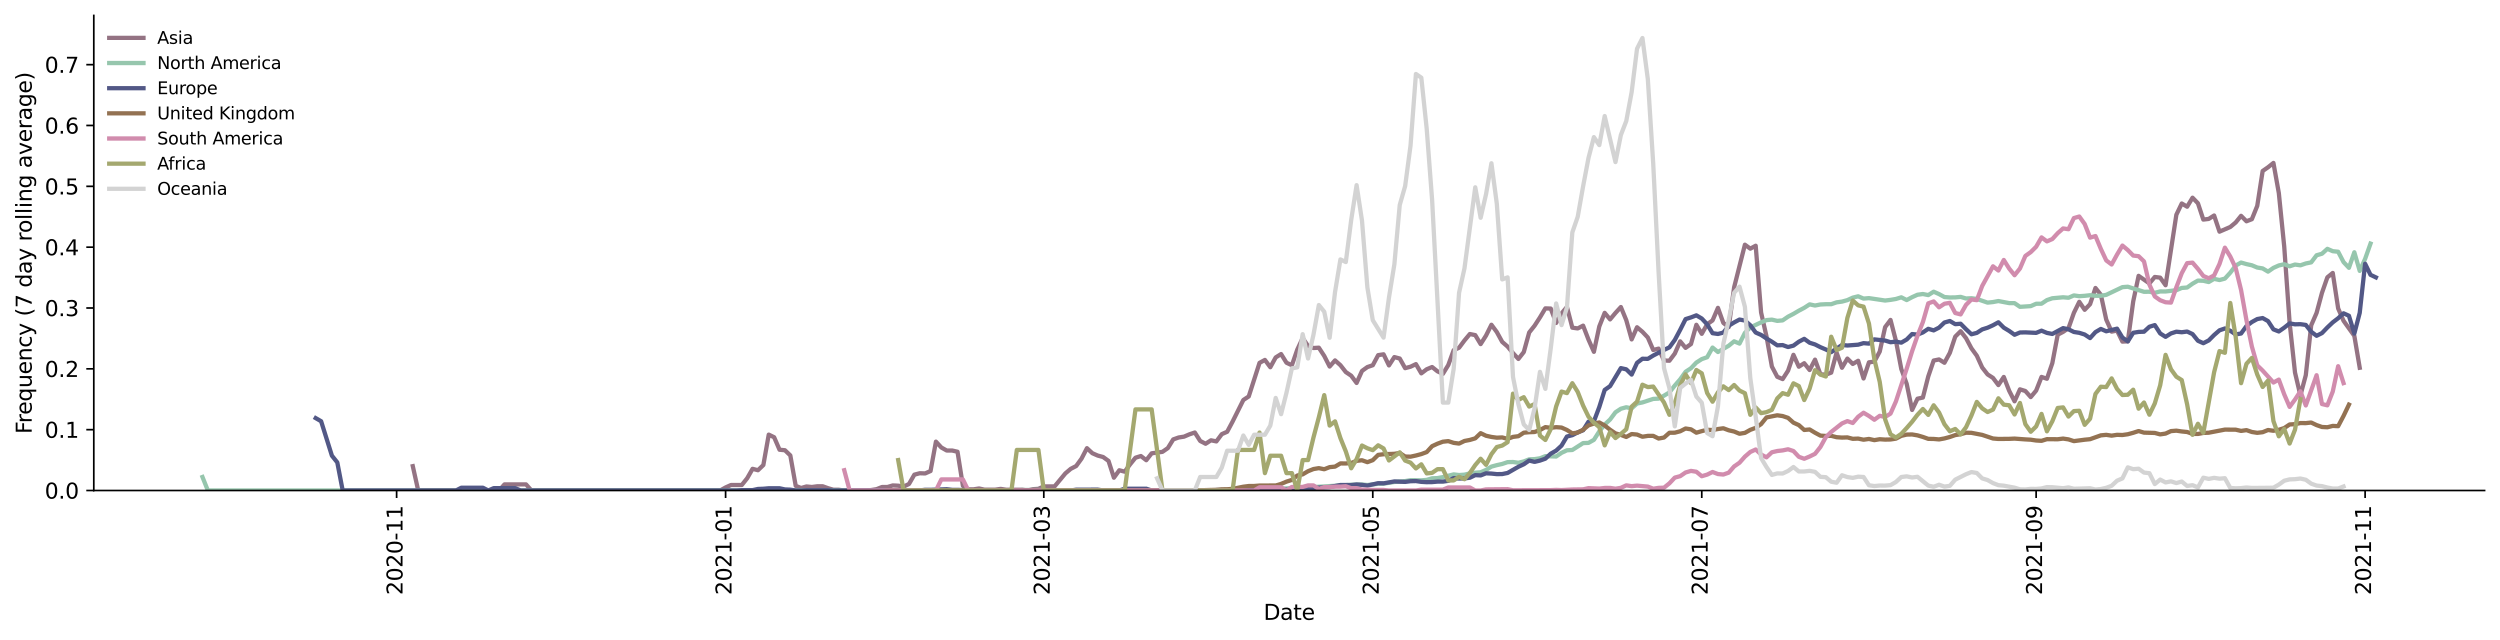 <?xml version="1.0" encoding="utf-8" standalone="no"?>
<!DOCTYPE svg PUBLIC "-//W3C//DTD SVG 1.1//EN"
  "http://www.w3.org/Graphics/SVG/1.1/DTD/svg11.dtd">
<svg height="298.621pt" version="1.1" viewBox="0 0 1166.981 298.621" width="1166.981pt" xmlns="http://www.w3.org/2000/svg" xmlns:xlink="http://www.w3.org/1999/xlink">
 <defs>
  <style type="text/css">*{stroke-linecap:butt;stroke-linejoin:round;}</style>
 </defs>
 <g id="figure_1">
  <g id="patch_1">
   <path d="M 0 298.621 
L 1166.981 298.621 
L 1166.981 0 
L 0 0 
z
" style="fill:#ffffff;"/>
  </g>
  <g id="axes_1">
   <g id="patch_2">
    <path d="M 43.781 228.96 
L 1159.781 228.96 
L 1159.781 7.2 
L 43.781 7.2 
z
" style="fill:#ffffff;"/>
   </g>
   <g id="matplotlib.axis_1">
    <g id="xtick_1">
     <g id="line2d_1">
      <defs>
       <path d="M 0 0 
L 0 3.5 
" id="m76e925801f" style="stroke:#000000;stroke-width:0.8;"/>
      </defs>
      <g>
       <use style="stroke:#000000;stroke-width:0.8;" x="185.138" xlink:href="#m76e925801f" y="228.96"/>
      </g>
     </g>
     <g id="text_1">
      <!-- 2020-11 -->
      <g transform="translate(187.897 277.743)rotate(-90)scale(0.1 -0.1)">
       <defs>
        <path d="M 1228 531 
L 3431 531 
L 3431 0 
L 469 0 
L 469 531 
Q 828 903 1448 1529 
Q 2069 2156 2228 2338 
Q 2531 2678 2651 2914 
Q 2772 3150 2772 3378 
Q 2772 3750 2511 3984 
Q 2250 4219 1831 4219 
Q 1534 4219 1204 4116 
Q 875 4013 500 3803 
L 500 4441 
Q 881 4594 1212 4672 
Q 1544 4750 1819 4750 
Q 2544 4750 2975 4387 
Q 3406 4025 3406 3419 
Q 3406 3131 3298 2873 
Q 3191 2616 2906 2266 
Q 2828 2175 2409 1742 
Q 1991 1309 1228 531 
z
" id="DejaVuSans-32" transform="scale(0.016)"/>
        <path d="M 2034 4250 
Q 1547 4250 1301 3770 
Q 1056 3291 1056 2328 
Q 1056 1369 1301 889 
Q 1547 409 2034 409 
Q 2525 409 2770 889 
Q 3016 1369 3016 2328 
Q 3016 3291 2770 3770 
Q 2525 4250 2034 4250 
z
M 2034 4750 
Q 2819 4750 3233 4129 
Q 3647 3509 3647 2328 
Q 3647 1150 3233 529 
Q 2819 -91 2034 -91 
Q 1250 -91 836 529 
Q 422 1150 422 2328 
Q 422 3509 836 4129 
Q 1250 4750 2034 4750 
z
" id="DejaVuSans-30" transform="scale(0.016)"/>
        <path d="M 313 2009 
L 1997 2009 
L 1997 1497 
L 313 1497 
L 313 2009 
z
" id="DejaVuSans-2d" transform="scale(0.016)"/>
        <path d="M 794 531 
L 1825 531 
L 1825 4091 
L 703 3866 
L 703 4441 
L 1819 4666 
L 2450 4666 
L 2450 531 
L 3481 531 
L 3481 0 
L 794 0 
L 794 531 
z
" id="DejaVuSans-31" transform="scale(0.016)"/>
       </defs>
       <use xlink:href="#DejaVuSans-32"/>
       <use x="63.623" xlink:href="#DejaVuSans-30"/>
       <use x="127.246" xlink:href="#DejaVuSans-32"/>
       <use x="190.869" xlink:href="#DejaVuSans-30"/>
       <use x="254.492" xlink:href="#DejaVuSans-2d"/>
       <use x="290.576" xlink:href="#DejaVuSans-31"/>
       <use x="354.199" xlink:href="#DejaVuSans-31"/>
      </g>
     </g>
    </g>
    <g id="xtick_2">
     <g id="line2d_2">
      <g>
       <use style="stroke:#000000;stroke-width:0.8;" x="338.704" xlink:href="#m76e925801f" y="228.96"/>
      </g>
     </g>
     <g id="text_2">
      <!-- 2021-01 -->
      <g transform="translate(341.464 277.743)rotate(-90)scale(0.1 -0.1)">
       <use xlink:href="#DejaVuSans-32"/>
       <use x="63.623" xlink:href="#DejaVuSans-30"/>
       <use x="127.246" xlink:href="#DejaVuSans-32"/>
       <use x="190.869" xlink:href="#DejaVuSans-31"/>
       <use x="254.492" xlink:href="#DejaVuSans-2d"/>
       <use x="290.576" xlink:href="#DejaVuSans-30"/>
       <use x="354.199" xlink:href="#DejaVuSans-31"/>
      </g>
     </g>
    </g>
    <g id="xtick_3">
     <g id="line2d_3">
      <g>
       <use style="stroke:#000000;stroke-width:0.8;" x="487.236" xlink:href="#m76e925801f" y="228.96"/>
      </g>
     </g>
     <g id="text_3">
      <!-- 2021-03 -->
      <g transform="translate(489.995 277.743)rotate(-90)scale(0.1 -0.1)">
       <defs>
        <path d="M 2597 2516 
Q 3050 2419 3304 2112 
Q 3559 1806 3559 1356 
Q 3559 666 3084 287 
Q 2609 -91 1734 -91 
Q 1441 -91 1130 -33 
Q 819 25 488 141 
L 488 750 
Q 750 597 1062 519 
Q 1375 441 1716 441 
Q 2309 441 2620 675 
Q 2931 909 2931 1356 
Q 2931 1769 2642 2001 
Q 2353 2234 1838 2234 
L 1294 2234 
L 1294 2753 
L 1863 2753 
Q 2328 2753 2575 2939 
Q 2822 3125 2822 3475 
Q 2822 3834 2567 4026 
Q 2313 4219 1838 4219 
Q 1578 4219 1281 4162 
Q 984 4106 628 3988 
L 628 4550 
Q 988 4650 1302 4700 
Q 1616 4750 1894 4750 
Q 2613 4750 3031 4423 
Q 3450 4097 3450 3541 
Q 3450 3153 3228 2886 
Q 3006 2619 2597 2516 
z
" id="DejaVuSans-33" transform="scale(0.016)"/>
       </defs>
       <use xlink:href="#DejaVuSans-32"/>
       <use x="63.623" xlink:href="#DejaVuSans-30"/>
       <use x="127.246" xlink:href="#DejaVuSans-32"/>
       <use x="190.869" xlink:href="#DejaVuSans-31"/>
       <use x="254.492" xlink:href="#DejaVuSans-2d"/>
       <use x="290.576" xlink:href="#DejaVuSans-30"/>
       <use x="354.199" xlink:href="#DejaVuSans-33"/>
      </g>
     </g>
    </g>
    <g id="xtick_4">
     <g id="line2d_4">
      <g>
       <use style="stroke:#000000;stroke-width:0.8;" x="640.802" xlink:href="#m76e925801f" y="228.96"/>
      </g>
     </g>
     <g id="text_4">
      <!-- 2021-05 -->
      <g transform="translate(643.562 277.743)rotate(-90)scale(0.1 -0.1)">
       <defs>
        <path d="M 691 4666 
L 3169 4666 
L 3169 4134 
L 1269 4134 
L 1269 2991 
Q 1406 3038 1543 3061 
Q 1681 3084 1819 3084 
Q 2600 3084 3056 2656 
Q 3513 2228 3513 1497 
Q 3513 744 3044 326 
Q 2575 -91 1722 -91 
Q 1428 -91 1123 -41 
Q 819 9 494 109 
L 494 744 
Q 775 591 1075 516 
Q 1375 441 1709 441 
Q 2250 441 2565 725 
Q 2881 1009 2881 1497 
Q 2881 1984 2565 2268 
Q 2250 2553 1709 2553 
Q 1456 2553 1204 2497 
Q 953 2441 691 2322 
L 691 4666 
z
" id="DejaVuSans-35" transform="scale(0.016)"/>
       </defs>
       <use xlink:href="#DejaVuSans-32"/>
       <use x="63.623" xlink:href="#DejaVuSans-30"/>
       <use x="127.246" xlink:href="#DejaVuSans-32"/>
       <use x="190.869" xlink:href="#DejaVuSans-31"/>
       <use x="254.492" xlink:href="#DejaVuSans-2d"/>
       <use x="290.576" xlink:href="#DejaVuSans-30"/>
       <use x="354.199" xlink:href="#DejaVuSans-35"/>
      </g>
     </g>
    </g>
    <g id="xtick_5">
     <g id="line2d_5">
      <g>
       <use style="stroke:#000000;stroke-width:0.8;" x="794.369" xlink:href="#m76e925801f" y="228.96"/>
      </g>
     </g>
     <g id="text_5">
      <!-- 2021-07 -->
      <g transform="translate(797.128 277.743)rotate(-90)scale(0.1 -0.1)">
       <defs>
        <path d="M 525 4666 
L 3525 4666 
L 3525 4397 
L 1831 0 
L 1172 0 
L 2766 4134 
L 525 4134 
L 525 4666 
z
" id="DejaVuSans-37" transform="scale(0.016)"/>
       </defs>
       <use xlink:href="#DejaVuSans-32"/>
       <use x="63.623" xlink:href="#DejaVuSans-30"/>
       <use x="127.246" xlink:href="#DejaVuSans-32"/>
       <use x="190.869" xlink:href="#DejaVuSans-31"/>
       <use x="254.492" xlink:href="#DejaVuSans-2d"/>
       <use x="290.576" xlink:href="#DejaVuSans-30"/>
       <use x="354.199" xlink:href="#DejaVuSans-37"/>
      </g>
     </g>
    </g>
    <g id="xtick_6">
     <g id="line2d_6">
      <g>
       <use style="stroke:#000000;stroke-width:0.8;" x="950.453" xlink:href="#m76e925801f" y="228.96"/>
      </g>
     </g>
     <g id="text_6">
      <!-- 2021-09 -->
      <g transform="translate(953.212 277.743)rotate(-90)scale(0.1 -0.1)">
       <defs>
        <path d="M 703 97 
L 703 672 
Q 941 559 1184 500 
Q 1428 441 1663 441 
Q 2288 441 2617 861 
Q 2947 1281 2994 2138 
Q 2813 1869 2534 1725 
Q 2256 1581 1919 1581 
Q 1219 1581 811 2004 
Q 403 2428 403 3163 
Q 403 3881 828 4315 
Q 1253 4750 1959 4750 
Q 2769 4750 3195 4129 
Q 3622 3509 3622 2328 
Q 3622 1225 3098 567 
Q 2575 -91 1691 -91 
Q 1453 -91 1209 -44 
Q 966 3 703 97 
z
M 1959 2075 
Q 2384 2075 2632 2365 
Q 2881 2656 2881 3163 
Q 2881 3666 2632 3958 
Q 2384 4250 1959 4250 
Q 1534 4250 1286 3958 
Q 1038 3666 1038 3163 
Q 1038 2656 1286 2365 
Q 1534 2075 1959 2075 
z
" id="DejaVuSans-39" transform="scale(0.016)"/>
       </defs>
       <use xlink:href="#DejaVuSans-32"/>
       <use x="63.623" xlink:href="#DejaVuSans-30"/>
       <use x="127.246" xlink:href="#DejaVuSans-32"/>
       <use x="190.869" xlink:href="#DejaVuSans-31"/>
       <use x="254.492" xlink:href="#DejaVuSans-2d"/>
       <use x="290.576" xlink:href="#DejaVuSans-30"/>
       <use x="354.199" xlink:href="#DejaVuSans-39"/>
      </g>
     </g>
    </g>
    <g id="xtick_7">
     <g id="line2d_7">
      <g>
       <use style="stroke:#000000;stroke-width:0.8;" x="1104.019" xlink:href="#m76e925801f" y="228.96"/>
      </g>
     </g>
     <g id="text_7">
      <!-- 2021-11 -->
      <g transform="translate(1106.778 277.743)rotate(-90)scale(0.1 -0.1)">
       <use xlink:href="#DejaVuSans-32"/>
       <use x="63.623" xlink:href="#DejaVuSans-30"/>
       <use x="127.246" xlink:href="#DejaVuSans-32"/>
       <use x="190.869" xlink:href="#DejaVuSans-31"/>
       <use x="254.492" xlink:href="#DejaVuSans-2d"/>
       <use x="290.576" xlink:href="#DejaVuSans-31"/>
       <use x="354.199" xlink:href="#DejaVuSans-31"/>
      </g>
     </g>
    </g>
    <g id="text_8">
     <!-- Date -->
     <g transform="translate(589.83 289.341)scale(0.1 -0.1)">
      <defs>
       <path d="M 1259 4147 
L 1259 519 
L 2022 519 
Q 2988 519 3436 956 
Q 3884 1394 3884 2338 
Q 3884 3275 3436 3711 
Q 2988 4147 2022 4147 
L 1259 4147 
z
M 628 4666 
L 1925 4666 
Q 3281 4666 3915 4102 
Q 4550 3538 4550 2338 
Q 4550 1131 3912 565 
Q 3275 0 1925 0 
L 628 0 
L 628 4666 
z
" id="DejaVuSans-44" transform="scale(0.016)"/>
       <path d="M 2194 1759 
Q 1497 1759 1228 1600 
Q 959 1441 959 1056 
Q 959 750 1161 570 
Q 1363 391 1709 391 
Q 2188 391 2477 730 
Q 2766 1069 2766 1631 
L 2766 1759 
L 2194 1759 
z
M 3341 1997 
L 3341 0 
L 2766 0 
L 2766 531 
Q 2569 213 2275 61 
Q 1981 -91 1556 -91 
Q 1019 -91 701 211 
Q 384 513 384 1019 
Q 384 1609 779 1909 
Q 1175 2209 1959 2209 
L 2766 2209 
L 2766 2266 
Q 2766 2663 2505 2880 
Q 2244 3097 1772 3097 
Q 1472 3097 1187 3025 
Q 903 2953 641 2809 
L 641 3341 
Q 956 3463 1253 3523 
Q 1550 3584 1831 3584 
Q 2591 3584 2966 3190 
Q 3341 2797 3341 1997 
z
" id="DejaVuSans-61" transform="scale(0.016)"/>
       <path d="M 1172 4494 
L 1172 3500 
L 2356 3500 
L 2356 3053 
L 1172 3053 
L 1172 1153 
Q 1172 725 1289 603 
Q 1406 481 1766 481 
L 2356 481 
L 2356 0 
L 1766 0 
Q 1100 0 847 248 
Q 594 497 594 1153 
L 594 3053 
L 172 3053 
L 172 3500 
L 594 3500 
L 594 4494 
L 1172 4494 
z
" id="DejaVuSans-74" transform="scale(0.016)"/>
       <path d="M 3597 1894 
L 3597 1613 
L 953 1613 
Q 991 1019 1311 708 
Q 1631 397 2203 397 
Q 2534 397 2845 478 
Q 3156 559 3463 722 
L 3463 178 
Q 3153 47 2828 -22 
Q 2503 -91 2169 -91 
Q 1331 -91 842 396 
Q 353 884 353 1716 
Q 353 2575 817 3079 
Q 1281 3584 2069 3584 
Q 2775 3584 3186 3129 
Q 3597 2675 3597 1894 
z
M 3022 2063 
Q 3016 2534 2758 2815 
Q 2500 3097 2075 3097 
Q 1594 3097 1305 2825 
Q 1016 2553 972 2059 
L 3022 2063 
z
" id="DejaVuSans-65" transform="scale(0.016)"/>
      </defs>
      <use xlink:href="#DejaVuSans-44"/>
      <use x="77.002" xlink:href="#DejaVuSans-61"/>
      <use x="138.281" xlink:href="#DejaVuSans-74"/>
      <use x="177.49" xlink:href="#DejaVuSans-65"/>
     </g>
    </g>
   </g>
   <g id="matplotlib.axis_2">
    <g id="ytick_1">
     <g id="line2d_8">
      <defs>
       <path d="M 0 0 
L -3.5 0 
" id="m860482252b" style="stroke:#000000;stroke-width:0.8;"/>
      </defs>
      <g>
       <use style="stroke:#000000;stroke-width:0.8;" x="43.781" xlink:href="#m860482252b" y="228.96"/>
      </g>
     </g>
     <g id="text_9">
      <!-- 0.0 -->
      <g transform="translate(20.878 232.759)scale(0.1 -0.1)">
       <defs>
        <path d="M 684 794 
L 1344 794 
L 1344 0 
L 684 0 
L 684 794 
z
" id="DejaVuSans-2e" transform="scale(0.016)"/>
       </defs>
       <use xlink:href="#DejaVuSans-30"/>
       <use x="63.623" xlink:href="#DejaVuSans-2e"/>
       <use x="95.41" xlink:href="#DejaVuSans-30"/>
      </g>
     </g>
    </g>
    <g id="ytick_2">
     <g id="line2d_9">
      <g>
       <use style="stroke:#000000;stroke-width:0.8;" x="43.781" xlink:href="#m860482252b" y="200.562"/>
      </g>
     </g>
     <g id="text_10">
      <!-- 0.1 -->
      <g transform="translate(20.878 204.362)scale(0.1 -0.1)">
       <use xlink:href="#DejaVuSans-30"/>
       <use x="63.623" xlink:href="#DejaVuSans-2e"/>
       <use x="95.41" xlink:href="#DejaVuSans-31"/>
      </g>
     </g>
    </g>
    <g id="ytick_3">
     <g id="line2d_10">
      <g>
       <use style="stroke:#000000;stroke-width:0.8;" x="43.781" xlink:href="#m860482252b" y="172.165"/>
      </g>
     </g>
     <g id="text_11">
      <!-- 0.2 -->
      <g transform="translate(20.878 175.964)scale(0.1 -0.1)">
       <use xlink:href="#DejaVuSans-30"/>
       <use x="63.623" xlink:href="#DejaVuSans-2e"/>
       <use x="95.41" xlink:href="#DejaVuSans-32"/>
      </g>
     </g>
    </g>
    <g id="ytick_4">
     <g id="line2d_11">
      <g>
       <use style="stroke:#000000;stroke-width:0.8;" x="43.781" xlink:href="#m860482252b" y="143.767"/>
      </g>
     </g>
     <g id="text_12">
      <!-- 0.3 -->
      <g transform="translate(20.878 147.567)scale(0.1 -0.1)">
       <use xlink:href="#DejaVuSans-30"/>
       <use x="63.623" xlink:href="#DejaVuSans-2e"/>
       <use x="95.41" xlink:href="#DejaVuSans-33"/>
      </g>
     </g>
    </g>
    <g id="ytick_5">
     <g id="line2d_12">
      <g>
       <use style="stroke:#000000;stroke-width:0.8;" x="43.781" xlink:href="#m860482252b" y="115.37"/>
      </g>
     </g>
     <g id="text_13">
      <!-- 0.4 -->
      <g transform="translate(20.878 119.169)scale(0.1 -0.1)">
       <defs>
        <path d="M 2419 4116 
L 825 1625 
L 2419 1625 
L 2419 4116 
z
M 2253 4666 
L 3047 4666 
L 3047 1625 
L 3713 1625 
L 3713 1100 
L 3047 1100 
L 3047 0 
L 2419 0 
L 2419 1100 
L 313 1100 
L 313 1709 
L 2253 4666 
z
" id="DejaVuSans-34" transform="scale(0.016)"/>
       </defs>
       <use xlink:href="#DejaVuSans-30"/>
       <use x="63.623" xlink:href="#DejaVuSans-2e"/>
       <use x="95.41" xlink:href="#DejaVuSans-34"/>
      </g>
     </g>
    </g>
    <g id="ytick_6">
     <g id="line2d_13">
      <g>
       <use style="stroke:#000000;stroke-width:0.8;" x="43.781" xlink:href="#m860482252b" y="86.972"/>
      </g>
     </g>
     <g id="text_14">
      <!-- 0.5 -->
      <g transform="translate(20.878 90.771)scale(0.1 -0.1)">
       <use xlink:href="#DejaVuSans-30"/>
       <use x="63.623" xlink:href="#DejaVuSans-2e"/>
       <use x="95.41" xlink:href="#DejaVuSans-35"/>
      </g>
     </g>
    </g>
    <g id="ytick_7">
     <g id="line2d_14">
      <g>
       <use style="stroke:#000000;stroke-width:0.8;" x="43.781" xlink:href="#m860482252b" y="58.575"/>
      </g>
     </g>
     <g id="text_15">
      <!-- 0.6 -->
      <g transform="translate(20.878 62.374)scale(0.1 -0.1)">
       <defs>
        <path d="M 2113 2584 
Q 1688 2584 1439 2293 
Q 1191 2003 1191 1497 
Q 1191 994 1439 701 
Q 1688 409 2113 409 
Q 2538 409 2786 701 
Q 3034 994 3034 1497 
Q 3034 2003 2786 2293 
Q 2538 2584 2113 2584 
z
M 3366 4563 
L 3366 3988 
Q 3128 4100 2886 4159 
Q 2644 4219 2406 4219 
Q 1781 4219 1451 3797 
Q 1122 3375 1075 2522 
Q 1259 2794 1537 2939 
Q 1816 3084 2150 3084 
Q 2853 3084 3261 2657 
Q 3669 2231 3669 1497 
Q 3669 778 3244 343 
Q 2819 -91 2113 -91 
Q 1303 -91 875 529 
Q 447 1150 447 2328 
Q 447 3434 972 4092 
Q 1497 4750 2381 4750 
Q 2619 4750 2861 4703 
Q 3103 4656 3366 4563 
z
" id="DejaVuSans-36" transform="scale(0.016)"/>
       </defs>
       <use xlink:href="#DejaVuSans-30"/>
       <use x="63.623" xlink:href="#DejaVuSans-2e"/>
       <use x="95.41" xlink:href="#DejaVuSans-36"/>
      </g>
     </g>
    </g>
    <g id="ytick_8">
     <g id="line2d_15">
      <g>
       <use style="stroke:#000000;stroke-width:0.8;" x="43.781" xlink:href="#m860482252b" y="30.177"/>
      </g>
     </g>
     <g id="text_16">
      <!-- 0.7 -->
      <g transform="translate(20.878 33.976)scale(0.1 -0.1)">
       <use xlink:href="#DejaVuSans-30"/>
       <use x="63.623" xlink:href="#DejaVuSans-2e"/>
       <use x="95.41" xlink:href="#DejaVuSans-37"/>
      </g>
     </g>
    </g>
    <g id="text_17">
     <!-- Frequency (7 day rolling average) -->
     <g transform="translate(14.798 202.529)rotate(-90)scale(0.1 -0.1)">
      <defs>
       <path d="M 628 4666 
L 3309 4666 
L 3309 4134 
L 1259 4134 
L 1259 2759 
L 3109 2759 
L 3109 2228 
L 1259 2228 
L 1259 0 
L 628 0 
L 628 4666 
z
" id="DejaVuSans-46" transform="scale(0.016)"/>
       <path d="M 2631 2963 
Q 2534 3019 2420 3045 
Q 2306 3072 2169 3072 
Q 1681 3072 1420 2755 
Q 1159 2438 1159 1844 
L 1159 0 
L 581 0 
L 581 3500 
L 1159 3500 
L 1159 2956 
Q 1341 3275 1631 3429 
Q 1922 3584 2338 3584 
Q 2397 3584 2469 3576 
Q 2541 3569 2628 3553 
L 2631 2963 
z
" id="DejaVuSans-72" transform="scale(0.016)"/>
       <path d="M 947 1747 
Q 947 1113 1208 752 
Q 1469 391 1925 391 
Q 2381 391 2643 752 
Q 2906 1113 2906 1747 
Q 2906 2381 2643 2742 
Q 2381 3103 1925 3103 
Q 1469 3103 1208 2742 
Q 947 2381 947 1747 
z
M 2906 525 
Q 2725 213 2448 61 
Q 2172 -91 1784 -91 
Q 1150 -91 751 415 
Q 353 922 353 1747 
Q 353 2572 751 3078 
Q 1150 3584 1784 3584 
Q 2172 3584 2448 3432 
Q 2725 3281 2906 2969 
L 2906 3500 
L 3481 3500 
L 3481 -1331 
L 2906 -1331 
L 2906 525 
z
" id="DejaVuSans-71" transform="scale(0.016)"/>
       <path d="M 544 1381 
L 544 3500 
L 1119 3500 
L 1119 1403 
Q 1119 906 1312 657 
Q 1506 409 1894 409 
Q 2359 409 2629 706 
Q 2900 1003 2900 1516 
L 2900 3500 
L 3475 3500 
L 3475 0 
L 2900 0 
L 2900 538 
Q 2691 219 2414 64 
Q 2138 -91 1772 -91 
Q 1169 -91 856 284 
Q 544 659 544 1381 
z
M 1991 3584 
L 1991 3584 
z
" id="DejaVuSans-75" transform="scale(0.016)"/>
       <path d="M 3513 2113 
L 3513 0 
L 2938 0 
L 2938 2094 
Q 2938 2591 2744 2837 
Q 2550 3084 2163 3084 
Q 1697 3084 1428 2787 
Q 1159 2491 1159 1978 
L 1159 0 
L 581 0 
L 581 3500 
L 1159 3500 
L 1159 2956 
Q 1366 3272 1645 3428 
Q 1925 3584 2291 3584 
Q 2894 3584 3203 3211 
Q 3513 2838 3513 2113 
z
" id="DejaVuSans-6e" transform="scale(0.016)"/>
       <path d="M 3122 3366 
L 3122 2828 
Q 2878 2963 2633 3030 
Q 2388 3097 2138 3097 
Q 1578 3097 1268 2742 
Q 959 2388 959 1747 
Q 959 1106 1268 751 
Q 1578 397 2138 397 
Q 2388 397 2633 464 
Q 2878 531 3122 666 
L 3122 134 
Q 2881 22 2623 -34 
Q 2366 -91 2075 -91 
Q 1284 -91 818 406 
Q 353 903 353 1747 
Q 353 2603 823 3093 
Q 1294 3584 2113 3584 
Q 2378 3584 2631 3529 
Q 2884 3475 3122 3366 
z
" id="DejaVuSans-63" transform="scale(0.016)"/>
       <path d="M 2059 -325 
Q 1816 -950 1584 -1140 
Q 1353 -1331 966 -1331 
L 506 -1331 
L 506 -850 
L 844 -850 
Q 1081 -850 1212 -737 
Q 1344 -625 1503 -206 
L 1606 56 
L 191 3500 
L 800 3500 
L 1894 763 
L 2988 3500 
L 3597 3500 
L 2059 -325 
z
" id="DejaVuSans-79" transform="scale(0.016)"/>
       <path id="DejaVuSans-20" transform="scale(0.016)"/>
       <path d="M 1984 4856 
Q 1566 4138 1362 3434 
Q 1159 2731 1159 2009 
Q 1159 1288 1364 580 
Q 1569 -128 1984 -844 
L 1484 -844 
Q 1016 -109 783 600 
Q 550 1309 550 2009 
Q 550 2706 781 3412 
Q 1013 4119 1484 4856 
L 1984 4856 
z
" id="DejaVuSans-28" transform="scale(0.016)"/>
       <path d="M 2906 2969 
L 2906 4863 
L 3481 4863 
L 3481 0 
L 2906 0 
L 2906 525 
Q 2725 213 2448 61 
Q 2172 -91 1784 -91 
Q 1150 -91 751 415 
Q 353 922 353 1747 
Q 353 2572 751 3078 
Q 1150 3584 1784 3584 
Q 2172 3584 2448 3432 
Q 2725 3281 2906 2969 
z
M 947 1747 
Q 947 1113 1208 752 
Q 1469 391 1925 391 
Q 2381 391 2643 752 
Q 2906 1113 2906 1747 
Q 2906 2381 2643 2742 
Q 2381 3103 1925 3103 
Q 1469 3103 1208 2742 
Q 947 2381 947 1747 
z
" id="DejaVuSans-64" transform="scale(0.016)"/>
       <path d="M 1959 3097 
Q 1497 3097 1228 2736 
Q 959 2375 959 1747 
Q 959 1119 1226 758 
Q 1494 397 1959 397 
Q 2419 397 2687 759 
Q 2956 1122 2956 1747 
Q 2956 2369 2687 2733 
Q 2419 3097 1959 3097 
z
M 1959 3584 
Q 2709 3584 3137 3096 
Q 3566 2609 3566 1747 
Q 3566 888 3137 398 
Q 2709 -91 1959 -91 
Q 1206 -91 779 398 
Q 353 888 353 1747 
Q 353 2609 779 3096 
Q 1206 3584 1959 3584 
z
" id="DejaVuSans-6f" transform="scale(0.016)"/>
       <path d="M 603 4863 
L 1178 4863 
L 1178 0 
L 603 0 
L 603 4863 
z
" id="DejaVuSans-6c" transform="scale(0.016)"/>
       <path d="M 603 3500 
L 1178 3500 
L 1178 0 
L 603 0 
L 603 3500 
z
M 603 4863 
L 1178 4863 
L 1178 4134 
L 603 4134 
L 603 4863 
z
" id="DejaVuSans-69" transform="scale(0.016)"/>
       <path d="M 2906 1791 
Q 2906 2416 2648 2759 
Q 2391 3103 1925 3103 
Q 1463 3103 1205 2759 
Q 947 2416 947 1791 
Q 947 1169 1205 825 
Q 1463 481 1925 481 
Q 2391 481 2648 825 
Q 2906 1169 2906 1791 
z
M 3481 434 
Q 3481 -459 3084 -895 
Q 2688 -1331 1869 -1331 
Q 1566 -1331 1297 -1286 
Q 1028 -1241 775 -1147 
L 775 -588 
Q 1028 -725 1275 -790 
Q 1522 -856 1778 -856 
Q 2344 -856 2625 -561 
Q 2906 -266 2906 331 
L 2906 616 
Q 2728 306 2450 153 
Q 2172 0 1784 0 
Q 1141 0 747 490 
Q 353 981 353 1791 
Q 353 2603 747 3093 
Q 1141 3584 1784 3584 
Q 2172 3584 2450 3431 
Q 2728 3278 2906 2969 
L 2906 3500 
L 3481 3500 
L 3481 434 
z
" id="DejaVuSans-67" transform="scale(0.016)"/>
       <path d="M 191 3500 
L 800 3500 
L 1894 563 
L 2988 3500 
L 3597 3500 
L 2284 0 
L 1503 0 
L 191 3500 
z
" id="DejaVuSans-76" transform="scale(0.016)"/>
       <path d="M 513 4856 
L 1013 4856 
Q 1481 4119 1714 3412 
Q 1947 2706 1947 2009 
Q 1947 1309 1714 600 
Q 1481 -109 1013 -844 
L 513 -844 
Q 928 -128 1133 580 
Q 1338 1288 1338 2009 
Q 1338 2731 1133 3434 
Q 928 4138 513 4856 
z
" id="DejaVuSans-29" transform="scale(0.016)"/>
      </defs>
      <use xlink:href="#DejaVuSans-46"/>
      <use x="50.27" xlink:href="#DejaVuSans-72"/>
      <use x="89.133" xlink:href="#DejaVuSans-65"/>
      <use x="150.656" xlink:href="#DejaVuSans-71"/>
      <use x="214.133" xlink:href="#DejaVuSans-75"/>
      <use x="277.512" xlink:href="#DejaVuSans-65"/>
      <use x="339.035" xlink:href="#DejaVuSans-6e"/>
      <use x="402.414" xlink:href="#DejaVuSans-63"/>
      <use x="457.395" xlink:href="#DejaVuSans-79"/>
      <use x="516.574" xlink:href="#DejaVuSans-20"/>
      <use x="548.361" xlink:href="#DejaVuSans-28"/>
      <use x="587.375" xlink:href="#DejaVuSans-37"/>
      <use x="650.998" xlink:href="#DejaVuSans-20"/>
      <use x="682.785" xlink:href="#DejaVuSans-64"/>
      <use x="746.262" xlink:href="#DejaVuSans-61"/>
      <use x="807.541" xlink:href="#DejaVuSans-79"/>
      <use x="866.721" xlink:href="#DejaVuSans-20"/>
      <use x="898.508" xlink:href="#DejaVuSans-72"/>
      <use x="937.371" xlink:href="#DejaVuSans-6f"/>
      <use x="998.553" xlink:href="#DejaVuSans-6c"/>
      <use x="1026.336" xlink:href="#DejaVuSans-6c"/>
      <use x="1054.119" xlink:href="#DejaVuSans-69"/>
      <use x="1081.902" xlink:href="#DejaVuSans-6e"/>
      <use x="1145.281" xlink:href="#DejaVuSans-67"/>
      <use x="1208.758" xlink:href="#DejaVuSans-20"/>
      <use x="1240.545" xlink:href="#DejaVuSans-61"/>
      <use x="1301.824" xlink:href="#DejaVuSans-76"/>
      <use x="1361.004" xlink:href="#DejaVuSans-65"/>
      <use x="1422.527" xlink:href="#DejaVuSans-72"/>
      <use x="1463.641" xlink:href="#DejaVuSans-61"/>
      <use x="1524.92" xlink:href="#DejaVuSans-67"/>
      <use x="1588.396" xlink:href="#DejaVuSans-65"/>
      <use x="1649.92" xlink:href="#DejaVuSans-29"/>
     </g>
    </g>
   </g>
   <g id="line2d_16">
    <path clip-path="url(#pec94f00e07)" d="M 192.69 217.601 
L 195.208 228.96 
L 232.97 228.96 
L 235.488 226.12 
L 245.557 226.12 
L 248.075 228.96 
L 336.187 228.96 
L 338.704 227.54 
L 341.222 226.404 
L 346.257 226.404 
L 348.774 223.249 
L 351.292 218.844 
L 353.809 219.494 
L 356.327 217.077 
L 358.844 202.879 
L 361.362 204.109 
L 363.879 209.934 
L 366.397 210.167 
L 368.914 212.584 
L 371.432 226.782 
L 373.949 227.806 
L 376.467 227.078 
L 378.984 227.33 
L 381.502 226.99 
L 384.019 226.99 
L 386.536 227.892 
L 389.054 228.62 
L 391.571 228.62 
L 394.089 228.96 
L 404.159 228.96 
L 406.676 228.75 
L 409.194 228.338 
L 411.711 227.342 
L 414.229 227.342 
L 416.746 226.598 
L 419.264 226.718 
L 421.781 227.129 
L 424.299 225.941 
L 426.816 221.572 
L 429.334 220.905 
L 431.851 220.996 
L 434.369 219.875 
L 436.886 206.156 
L 439.404 208.887 
L 441.921 210.298 
L 444.439 210.298 
L 446.956 210.868 
L 449.474 226.77 
L 451.991 228.409 
L 454.509 228.409 
L 457.026 228.022 
L 459.543 228.574 
L 464.578 228.574 
L 467.096 228.212 
L 469.613 228.598 
L 477.166 228.598 
L 479.683 228.96 
L 482.201 228.349 
L 484.718 228.187 
L 487.236 227.051 
L 492.271 227.051 
L 497.306 220.977 
L 499.823 218.846 
L 502.341 217.543 
L 504.858 214.08 
L 507.376 209.209 
L 509.893 211.551 
L 512.411 212.659 
L 514.928 213.334 
L 517.446 215.162 
L 519.963 222.984 
L 522.481 219.515 
L 524.998 220.167 
L 527.516 216.753 
L 530.033 213.654 
L 532.55 212.876 
L 535.068 214.818 
L 537.585 211.606 
L 542.62 210.913 
L 545.138 209.168 
L 547.655 205.113 
L 550.173 204.221 
L 552.69 203.825 
L 555.208 202.742 
L 557.725 201.887 
L 560.243 205.84 
L 562.76 207.141 
L 565.278 205.529 
L 567.795 206.046 
L 570.313 202.655 
L 572.83 201.547 
L 575.348 196.817 
L 580.383 186.716 
L 582.9 185.062 
L 587.935 169.386 
L 590.453 168.017 
L 592.97 171.419 
L 595.488 166.84 
L 598.005 165.27 
L 600.523 169.329 
L 603.04 170.499 
L 605.557 163.204 
L 608.075 157.811 
L 610.592 161.489 
L 613.11 162.451 
L 615.627 162.298 
L 618.145 166.153 
L 620.662 171.094 
L 623.18 168.24 
L 625.697 170.467 
L 628.215 173.68 
L 630.732 175.374 
L 633.25 178.754 
L 635.767 173.147 
L 638.285 171.341 
L 640.802 170.489 
L 643.32 165.781 
L 645.837 165.391 
L 648.355 170.568 
L 650.872 166.681 
L 653.39 167.357 
L 655.907 171.849 
L 658.425 171.18 
L 660.942 169.97 
L 663.46 174.274 
L 665.977 172.372 
L 668.495 171.326 
L 671.012 173.334 
L 673.53 174.518 
L 676.047 170.418 
L 678.564 163.471 
L 681.082 162.311 
L 683.599 158.931 
L 686.117 155.917 
L 688.634 156.432 
L 691.152 160.618 
L 693.669 156.639 
L 696.187 151.595 
L 698.704 155.003 
L 701.222 159.595 
L 703.739 161.778 
L 706.257 164.818 
L 708.774 167.553 
L 711.292 164.331 
L 713.809 155.2 
L 716.327 152.039 
L 718.844 148.155 
L 721.362 143.945 
L 723.879 144.037 
L 726.397 150.742 
L 728.914 146.305 
L 731.432 143.28 
L 733.949 152.957 
L 736.467 153.308 
L 738.984 152.015 
L 741.502 158.536 
L 744.019 164.227 
L 746.536 152.386 
L 749.054 146.046 
L 751.571 149.09 
L 754.089 146.077 
L 756.606 143.319 
L 759.124 149.441 
L 761.641 158.433 
L 764.159 152.768 
L 766.676 154.881 
L 769.194 157.544 
L 771.711 163.366 
L 774.229 162.732 
L 776.746 168.271 
L 779.264 168.386 
L 781.781 165.042 
L 784.299 159.35 
L 786.816 162.376 
L 789.334 160.599 
L 791.851 151.62 
L 794.369 155.824 
L 796.886 151.364 
L 799.404 149.573 
L 801.921 143.712 
L 804.439 150.733 
L 806.956 152.682 
L 809.474 134.126 
L 814.509 114.225 
L 817.026 116.069 
L 819.543 114.715 
L 822.061 145.86 
L 824.578 156.999 
L 827.096 171.095 
L 829.613 175.886 
L 832.131 176.953 
L 834.648 173.037 
L 837.166 165.633 
L 839.683 171.178 
L 842.201 169.546 
L 844.718 172.717 
L 847.236 167.883 
L 849.753 174.71 
L 852.271 174.895 
L 854.788 173.946 
L 857.306 164.582 
L 859.823 171.663 
L 862.341 167.388 
L 864.858 169.886 
L 867.376 168.407 
L 869.893 176.661 
L 872.411 169.129 
L 874.928 168.806 
L 877.446 164.121 
L 879.963 152.692 
L 882.481 149.352 
L 884.998 159.055 
L 887.516 172.278 
L 890.033 179.188 
L 892.55 191.356 
L 895.068 186.115 
L 897.585 185.573 
L 900.103 175.688 
L 902.62 168.299 
L 905.138 167.78 
L 907.655 169.34 
L 910.173 164.712 
L 912.69 157.135 
L 915.208 154.624 
L 917.725 157.837 
L 920.243 162.583 
L 922.76 166.051 
L 925.278 171.559 
L 927.795 174.78 
L 930.313 176.402 
L 932.83 179.747 
L 935.348 175.965 
L 937.865 182.402 
L 940.383 187.324 
L 942.9 181.745 
L 945.418 182.515 
L 947.935 185.349 
L 950.453 182.33 
L 952.97 175.953 
L 955.488 176.804 
L 958.005 169.523 
L 960.523 156.239 
L 963.04 154.915 
L 965.557 153.182 
L 968.075 146.038 
L 970.592 140.892 
L 973.11 144.607 
L 975.627 141.994 
L 978.145 134.44 
L 980.662 137.581 
L 983.18 149.204 
L 985.697 154.799 
L 988.215 154.298 
L 990.732 159.465 
L 993.25 159.317 
L 995.767 140.714 
L 998.285 128.765 
L 1003.32 132.294 
L 1005.837 129.288 
L 1008.355 129.6 
L 1010.872 133.137 
L 1015.907 100.239 
L 1018.425 94.988 
L 1020.942 96.489 
L 1023.46 92.289 
L 1025.977 94.889 
L 1028.495 102.497 
L 1031.012 102.189 
L 1033.53 100.596 
L 1036.047 108.131 
L 1041.082 105.952 
L 1043.599 103.853 
L 1046.117 100.749 
L 1048.634 103.289 
L 1051.152 102.32 
L 1053.669 96.09 
L 1056.187 79.822 
L 1058.704 78.079 
L 1061.222 76.066 
L 1063.739 90.134 
L 1066.257 115.098 
L 1068.774 150.627 
L 1071.292 173.926 
L 1073.809 184.583 
L 1076.327 175.144 
L 1078.844 151.855 
L 1081.362 146.06 
L 1083.879 136.698 
L 1086.397 129.458 
L 1088.914 127.417 
L 1091.432 143.974 
L 1093.949 149.753 
L 1098.984 156.78 
L 1101.502 171.669 
L 1101.502 171.669 
" style="fill:none;stroke:#947383;stroke-linecap:square;stroke-width:2;"/>
   </g>
   <g id="line2d_17">
    <path clip-path="url(#pec94f00e07)" d="M 94.509 222.649 
L 97.026 228.96 
L 358.844 228.906 
L 363.879 228.844 
L 368.914 228.898 
L 371.432 228.821 
L 378.984 228.864 
L 474.648 228.941 
L 477.166 228.695 
L 487.236 228.714 
L 489.753 228.96 
L 562.76 228.853 
L 570.313 228.809 
L 582.9 228.707 
L 587.935 228.602 
L 592.97 228.33 
L 610.592 227.517 
L 630.732 226.288 
L 635.767 226.16 
L 638.285 226.392 
L 643.32 225.839 
L 645.837 225.767 
L 650.872 224.98 
L 655.907 224.571 
L 658.425 224.146 
L 663.46 224.215 
L 665.977 224.008 
L 668.495 223.263 
L 671.012 223.171 
L 673.53 222.702 
L 678.564 221.443 
L 681.082 221.741 
L 683.599 221.57 
L 686.117 220.97 
L 688.634 220.654 
L 691.152 220.456 
L 693.669 219.354 
L 696.187 217.81 
L 698.704 217.125 
L 701.222 216.572 
L 703.739 215.72 
L 706.257 215.664 
L 708.774 216.015 
L 711.292 215.4 
L 713.809 214.418 
L 716.327 214.315 
L 718.844 213.927 
L 721.362 212.929 
L 726.397 213.101 
L 728.914 211.369 
L 731.432 210.191 
L 733.949 210.045 
L 738.984 206.835 
L 741.502 206.733 
L 744.019 205.321 
L 746.536 201.371 
L 749.054 198.177 
L 751.571 195.824 
L 754.089 192.457 
L 756.606 190.794 
L 759.124 190.105 
L 761.641 190.609 
L 764.159 188.362 
L 766.676 187.853 
L 771.711 186.209 
L 774.229 186.08 
L 776.746 184.695 
L 779.264 183.178 
L 781.781 179.948 
L 784.299 177.059 
L 786.816 173.544 
L 789.334 171.883 
L 791.851 169.233 
L 794.369 167.63 
L 796.886 166.75 
L 799.404 162.242 
L 801.921 164.307 
L 806.956 161.392 
L 809.474 159.325 
L 811.991 160.382 
L 814.509 155.38 
L 817.026 152.824 
L 822.061 150.479 
L 824.578 149.421 
L 827.096 149.2 
L 829.613 149.783 
L 832.131 149.548 
L 834.648 147.822 
L 837.166 146.512 
L 839.683 145.027 
L 842.201 143.698 
L 844.718 142.073 
L 847.236 142.616 
L 849.753 142.133 
L 852.271 142.007 
L 854.788 142.005 
L 857.306 141.131 
L 859.823 140.786 
L 862.341 140.096 
L 864.858 138.935 
L 867.376 138.311 
L 869.893 139.376 
L 872.411 139.165 
L 879.963 140.282 
L 882.481 139.982 
L 884.998 139.558 
L 887.516 138.786 
L 890.033 140.062 
L 892.55 138.716 
L 895.068 137.583 
L 897.585 137.245 
L 900.103 137.744 
L 902.62 136.16 
L 905.138 137.278 
L 907.655 138.66 
L 910.173 138.857 
L 912.69 138.817 
L 915.208 138.582 
L 917.725 139.333 
L 920.243 139.204 
L 922.76 139.542 
L 927.795 141.263 
L 930.313 140.996 
L 932.83 140.522 
L 937.865 141.489 
L 940.383 141.507 
L 942.9 143.228 
L 947.935 142.894 
L 950.453 141.799 
L 952.97 141.764 
L 955.488 140.084 
L 958.005 139.227 
L 963.04 138.772 
L 965.557 138.992 
L 968.075 137.902 
L 970.592 138.258 
L 973.11 138.087 
L 975.627 137.8 
L 978.145 138.07 
L 980.662 138.072 
L 983.18 137.63 
L 990.732 134.036 
L 993.25 133.84 
L 1000.802 136.212 
L 1003.32 136.175 
L 1005.837 136.683 
L 1008.355 136.037 
L 1010.872 136.053 
L 1015.907 135.465 
L 1018.425 134.409 
L 1020.942 134.214 
L 1023.46 132.425 
L 1025.977 130.976 
L 1028.495 131.066 
L 1031.012 131.646 
L 1033.53 130.167 
L 1036.047 130.717 
L 1038.564 130.045 
L 1041.082 127.284 
L 1043.599 123.966 
L 1046.117 122.554 
L 1048.634 123.279 
L 1051.152 123.832 
L 1053.669 124.885 
L 1056.187 125.299 
L 1058.704 126.793 
L 1061.222 125.04 
L 1063.739 123.914 
L 1066.257 123.336 
L 1068.774 124.305 
L 1071.292 123.489 
L 1073.809 123.85 
L 1076.327 122.983 
L 1078.844 122.473 
L 1081.362 119.158 
L 1083.879 118.439 
L 1086.397 116.162 
L 1088.914 117.254 
L 1091.432 117.507 
L 1093.949 122.346 
L 1096.467 125.01 
L 1098.984 117.762 
L 1101.502 126.451 
L 1104.019 120.833 
L 1106.536 113.723 
L 1106.536 113.723 
" style="fill:none;stroke:#96c6ad;stroke-linecap:square;stroke-width:2;"/>
   </g>
   <g id="line2d_18">
    <path clip-path="url(#pec94f00e07)" d="M 147.376 195.177 
L 149.893 196.633 
L 154.928 212.698 
L 157.446 215.853 
L 159.963 228.96 
L 212.83 228.96 
L 215.348 227.669 
L 225.418 227.669 
L 227.935 228.96 
L 230.453 227.868 
L 240.523 227.868 
L 243.04 228.96 
L 343.739 228.96 
L 346.257 228.794 
L 351.292 228.794 
L 353.809 228.248 
L 356.327 228.147 
L 358.844 227.922 
L 363.879 227.922 
L 366.397 228.469 
L 368.914 228.57 
L 371.432 228.96 
L 373.949 228.96 
L 376.467 228.831 
L 386.536 228.831 
L 389.054 228.96 
L 429.334 228.936 
L 431.851 228.622 
L 434.369 228.646 
L 441.921 228.366 
L 444.439 228.656 
L 446.956 228.656 
L 454.509 228.937 
L 467.096 228.96 
L 499.823 228.96 
L 502.341 228.581 
L 512.411 228.552 
L 514.928 228.93 
L 522.481 228.96 
L 524.998 228.136 
L 535.068 228.124 
L 537.585 228.947 
L 565.278 228.875 
L 567.795 228.736 
L 582.9 228.699 
L 585.418 228.548 
L 587.935 228.598 
L 590.453 228.495 
L 603.04 228.615 
L 615.627 227.637 
L 620.662 227.354 
L 625.697 226.397 
L 630.732 226.419 
L 633.25 226.148 
L 635.767 226.335 
L 638.285 226.667 
L 643.32 225.548 
L 645.837 225.612 
L 650.872 224.74 
L 655.907 224.946 
L 658.425 224.627 
L 660.942 224.559 
L 663.46 224.931 
L 665.977 225.074 
L 668.495 225.037 
L 671.012 224.816 
L 673.53 224.81 
L 676.047 224.448 
L 678.564 223.161 
L 681.082 223.381 
L 683.599 223.309 
L 686.117 222.999 
L 688.634 221.784 
L 691.152 221.919 
L 693.669 220.936 
L 696.187 221.058 
L 698.704 221.322 
L 701.222 221.285 
L 703.739 220.77 
L 708.774 217.886 
L 711.292 216.716 
L 713.809 214.983 
L 716.327 215.601 
L 718.844 214.999 
L 721.362 214.113 
L 723.879 211.775 
L 726.397 210.342 
L 728.914 208.006 
L 731.432 203.77 
L 733.949 203.141 
L 736.467 201.827 
L 738.984 200.842 
L 741.502 196.816 
L 744.019 196.683 
L 746.536 189.992 
L 749.054 182.019 
L 751.571 180.251 
L 756.606 171.834 
L 759.124 172.397 
L 761.641 174.846 
L 764.159 169.368 
L 766.676 167.456 
L 769.194 167.517 
L 771.711 165.967 
L 776.746 163.34 
L 779.264 162.147 
L 781.781 158.689 
L 784.299 153.952 
L 786.816 148.956 
L 789.334 148.16 
L 791.851 147.202 
L 794.369 148.684 
L 796.886 151.385 
L 799.404 155.534 
L 801.921 155.893 
L 804.439 155.255 
L 806.956 152.062 
L 809.474 150.508 
L 811.991 149.162 
L 814.509 149.624 
L 817.026 151.822 
L 819.543 155.224 
L 822.061 156.333 
L 824.578 157.991 
L 827.096 159.497 
L 829.613 161.193 
L 832.131 161.081 
L 834.648 161.993 
L 837.166 161.341 
L 839.683 159.5 
L 842.201 158.174 
L 844.718 159.986 
L 847.236 160.779 
L 849.753 162.057 
L 852.271 163.13 
L 854.788 164.372 
L 859.823 161.052 
L 862.341 161.277 
L 867.376 160.897 
L 869.893 160.177 
L 872.411 160.407 
L 874.928 158.424 
L 879.963 158.971 
L 882.481 159.753 
L 884.998 159.467 
L 887.516 159.943 
L 890.033 158.475 
L 892.55 155.934 
L 895.068 156.201 
L 897.585 155.176 
L 900.103 153.488 
L 902.62 154.222 
L 905.138 152.93 
L 907.655 150.539 
L 910.173 149.837 
L 912.69 151.319 
L 915.208 151.12 
L 917.725 153.671 
L 920.243 156.03 
L 922.76 155.389 
L 925.278 153.765 
L 927.795 152.967 
L 930.313 151.827 
L 932.83 150.446 
L 935.348 152.95 
L 937.865 154.471 
L 940.383 156.262 
L 942.9 155.208 
L 945.418 155.149 
L 950.453 155.383 
L 952.97 154.357 
L 955.488 155.397 
L 958.005 155.882 
L 963.04 153.166 
L 965.557 153.713 
L 968.075 154.958 
L 970.592 155.358 
L 973.11 156.149 
L 975.627 157.812 
L 978.145 155.023 
L 980.662 153.548 
L 983.18 154.641 
L 988.215 153.418 
L 990.732 157.568 
L 993.25 159.354 
L 995.767 155.34 
L 998.285 154.933 
L 1000.802 154.84 
L 1003.32 152.525 
L 1005.837 151.76 
L 1008.355 155.648 
L 1010.872 157.236 
L 1013.39 155.643 
L 1015.907 154.831 
L 1018.425 155.087 
L 1020.942 154.765 
L 1023.46 155.947 
L 1025.977 159.065 
L 1028.495 160.198 
L 1031.012 158.917 
L 1033.53 156.389 
L 1036.047 154.192 
L 1038.564 153.332 
L 1041.082 154.4 
L 1043.599 156.103 
L 1046.117 155.679 
L 1048.634 152.197 
L 1051.152 150.321 
L 1053.669 148.935 
L 1056.187 148.471 
L 1058.704 149.885 
L 1061.222 153.745 
L 1063.739 154.725 
L 1066.257 152.962 
L 1068.774 150.964 
L 1071.292 151.391 
L 1073.809 151.327 
L 1076.327 151.679 
L 1078.844 154.84 
L 1081.362 156.74 
L 1083.879 155.488 
L 1086.397 152.857 
L 1088.914 150.476 
L 1091.432 148.553 
L 1093.949 146.256 
L 1096.467 147.394 
L 1098.984 155.71 
L 1101.502 146.024 
L 1104.019 123.125 
L 1106.536 128.293 
L 1109.054 129.489 
L 1109.054 129.489 
" style="fill:none;stroke:#525886;stroke-linecap:square;stroke-width:2;"/>
   </g>
   <g id="line2d_19">
    <path clip-path="url(#pec94f00e07)" d="M 414.229 228.941 
L 429.334 228.96 
L 557.725 228.929 
L 565.278 228.698 
L 567.795 228.652 
L 570.313 228.416 
L 572.83 228.383 
L 575.348 228.201 
L 580.383 227.192 
L 582.9 226.876 
L 585.418 226.856 
L 587.935 226.657 
L 592.97 226.627 
L 595.488 226.625 
L 598.005 225.883 
L 600.523 224.818 
L 603.04 224.013 
L 605.557 221.977 
L 608.075 221.421 
L 610.592 219.956 
L 613.11 218.952 
L 615.627 218.527 
L 618.145 219.038 
L 620.662 218.057 
L 623.18 217.816 
L 625.697 216.319 
L 628.215 216.345 
L 630.732 216.135 
L 633.25 215.117 
L 635.767 214.849 
L 638.285 215.736 
L 640.802 214.805 
L 643.32 212.34 
L 645.837 212.036 
L 650.872 211.835 
L 653.39 211.452 
L 655.907 213.105 
L 658.425 213.172 
L 660.942 212.628 
L 663.46 211.959 
L 665.977 211.029 
L 668.495 208.279 
L 671.012 207.107 
L 673.53 206.181 
L 676.047 205.913 
L 678.564 206.724 
L 681.082 207.059 
L 683.599 205.845 
L 686.117 205.358 
L 688.634 204.617 
L 691.152 202.201 
L 693.669 203.405 
L 696.187 203.96 
L 698.704 204.31 
L 701.222 204.193 
L 703.739 204.873 
L 706.257 203.937 
L 708.774 203.611 
L 711.292 201.977 
L 713.809 201.752 
L 716.327 201.656 
L 718.844 200.731 
L 721.362 199.374 
L 723.879 199.706 
L 726.397 199.399 
L 728.914 199.582 
L 731.432 200.713 
L 733.949 202.285 
L 736.467 201.923 
L 738.984 200.601 
L 741.502 198.559 
L 744.019 197.719 
L 746.536 197.2 
L 749.054 198.624 
L 751.571 200.599 
L 754.089 202.297 
L 756.606 203.003 
L 759.124 203.965 
L 761.641 202.609 
L 764.159 202.845 
L 766.676 203.863 
L 769.194 203.47 
L 771.711 203.462 
L 774.229 204.699 
L 776.746 204.244 
L 779.264 202.015 
L 781.781 201.973 
L 784.299 201.319 
L 786.816 200.023 
L 789.334 200.409 
L 791.851 201.982 
L 794.369 201.245 
L 796.886 200.625 
L 799.404 200.735 
L 801.921 200.26 
L 804.439 199.916 
L 806.956 200.855 
L 809.474 201.433 
L 811.991 202.475 
L 814.509 202.056 
L 817.026 200.647 
L 819.543 199.712 
L 822.061 197.97 
L 824.578 194.848 
L 829.613 193.855 
L 832.131 194.215 
L 834.648 195.059 
L 837.166 197.294 
L 839.683 198.436 
L 842.201 200.703 
L 844.718 200.473 
L 847.236 201.993 
L 849.753 203.345 
L 852.271 203.496 
L 854.788 203.437 
L 857.306 204.087 
L 859.823 204.26 
L 862.341 204.179 
L 864.858 204.837 
L 867.376 204.736 
L 869.893 205.251 
L 872.411 204.897 
L 874.928 205.451 
L 877.446 205.028 
L 879.963 205.199 
L 882.481 205.143 
L 884.998 204.759 
L 887.516 203.449 
L 890.033 202.859 
L 892.55 202.802 
L 895.068 203.223 
L 897.585 203.961 
L 900.103 204.853 
L 902.62 204.896 
L 905.138 205.115 
L 907.655 204.66 
L 910.173 203.981 
L 912.69 203.099 
L 915.208 202.687 
L 917.725 201.978 
L 920.243 202.04 
L 925.278 203.008 
L 930.313 204.688 
L 932.83 204.902 
L 937.865 204.851 
L 940.383 204.737 
L 945.418 205.108 
L 947.935 205.244 
L 950.453 205.625 
L 952.97 205.775 
L 955.488 204.999 
L 960.523 205.042 
L 963.04 204.734 
L 965.557 205.101 
L 968.075 205.912 
L 973.11 205.252 
L 975.627 205.008 
L 980.662 203.22 
L 983.18 202.986 
L 985.697 203.357 
L 988.215 202.975 
L 990.732 203.058 
L 993.25 202.703 
L 995.767 202.027 
L 998.285 201.21 
L 1000.802 201.952 
L 1005.837 202.095 
L 1008.355 202.766 
L 1010.872 202.389 
L 1013.39 201.236 
L 1015.907 201.031 
L 1018.425 201.4 
L 1020.942 201.654 
L 1023.46 202.53 
L 1025.977 202.568 
L 1028.495 202.09 
L 1031.012 201.985 
L 1038.564 200.537 
L 1043.599 200.573 
L 1046.117 201.146 
L 1048.634 200.785 
L 1051.152 201.646 
L 1053.669 202.042 
L 1056.187 201.745 
L 1058.704 200.722 
L 1061.222 201.083 
L 1063.739 200.615 
L 1066.257 199.821 
L 1068.774 198.143 
L 1071.292 197.988 
L 1073.809 197.478 
L 1076.327 197.508 
L 1078.844 197.239 
L 1081.362 198.435 
L 1083.879 199.311 
L 1086.397 199.438 
L 1088.914 198.812 
L 1091.432 198.936 
L 1093.949 194.144 
L 1096.467 188.887 
L 1096.467 188.887 
" style="fill:none;stroke:#937252;stroke-linecap:square;stroke-width:2;"/>
   </g>
   <g id="line2d_20">
    <path clip-path="url(#pec94f00e07)" d="M 394.089 219.494 
L 396.606 228.96 
L 436.886 228.96 
L 439.404 223.797 
L 449.474 223.797 
L 451.991 228.96 
L 585.418 228.96 
L 587.935 227.465 
L 598.005 227.465 
L 600.523 228.96 
L 603.04 227.29 
L 608.075 227.29 
L 610.592 226.58 
L 613.11 226.58 
L 615.627 228.25 
L 618.145 227.363 
L 620.662 227.363 
L 623.18 227.157 
L 625.697 227.157 
L 628.215 226.982 
L 630.732 227.869 
L 633.25 227.869 
L 635.767 228.538 
L 638.285 228.538 
L 640.802 228.713 
L 645.837 228.713 
L 648.355 228.96 
L 660.942 228.96 
L 663.46 228.57 
L 673.53 228.57 
L 676.047 227.552 
L 686.117 227.552 
L 688.634 228.96 
L 691.152 228.96 
L 693.669 228.444 
L 703.739 228.34 
L 706.257 228.856 
L 723.879 228.79 
L 726.397 228.679 
L 728.914 228.767 
L 733.949 228.503 
L 738.984 228.425 
L 741.502 227.862 
L 746.536 228.07 
L 749.054 227.782 
L 751.571 227.759 
L 754.089 228.127 
L 756.606 227.729 
L 759.124 226.562 
L 761.641 226.934 
L 764.159 226.689 
L 769.194 227.141 
L 771.711 228.123 
L 774.229 227.731 
L 776.746 227.649 
L 779.264 225.613 
L 781.781 222.941 
L 784.299 222.268 
L 786.816 220.549 
L 789.334 219.814 
L 791.851 220.21 
L 794.369 222.294 
L 796.886 221.549 
L 799.404 220.319 
L 801.921 221.284 
L 804.439 221.512 
L 806.956 220.621 
L 809.474 217.731 
L 811.991 215.99 
L 814.509 213.15 
L 817.026 210.973 
L 819.543 209.824 
L 822.061 212.159 
L 824.578 213.474 
L 827.096 211.114 
L 829.613 210.534 
L 832.131 210.245 
L 834.648 209.715 
L 837.166 210.544 
L 839.683 213.229 
L 842.201 214.15 
L 844.718 213.089 
L 847.236 211.847 
L 849.753 208.653 
L 852.271 204.075 
L 854.788 201.625 
L 859.823 197.655 
L 862.341 196.572 
L 864.858 197.455 
L 867.376 194.527 
L 869.893 192.664 
L 872.411 194.168 
L 874.928 195.938 
L 877.446 194.096 
L 879.963 194.648 
L 882.481 193.068 
L 884.998 187.388 
L 890.033 172.095 
L 892.55 163.972 
L 895.068 156.714 
L 897.585 150.34 
L 900.103 141.606 
L 902.62 140.711 
L 905.138 143.448 
L 907.655 141.789 
L 910.173 141.358 
L 912.69 146.112 
L 915.208 146.762 
L 917.725 142.304 
L 920.243 139.79 
L 922.76 140.117 
L 925.278 133.481 
L 930.313 124.316 
L 932.83 126.277 
L 935.348 121.353 
L 937.865 125.358 
L 940.383 128.467 
L 942.9 125.338 
L 945.418 119.476 
L 947.935 117.682 
L 950.453 115.18 
L 952.97 110.821 
L 955.488 112.669 
L 958.005 111.588 
L 960.523 108.834 
L 963.04 106.627 
L 965.557 107.003 
L 968.075 101.798 
L 970.592 101.067 
L 973.11 104.561 
L 975.627 110.928 
L 978.145 110.19 
L 980.662 116.192 
L 983.18 121.571 
L 985.697 123.461 
L 988.215 118.852 
L 990.732 114.626 
L 993.25 116.733 
L 995.767 119.295 
L 998.285 119.595 
L 1000.802 122.02 
L 1003.32 132.83 
L 1005.837 138.376 
L 1008.355 140.149 
L 1010.872 141.094 
L 1013.39 141.248 
L 1015.907 134.093 
L 1018.425 127.522 
L 1020.942 122.836 
L 1023.46 122.596 
L 1025.977 125.516 
L 1028.495 128.816 
L 1031.012 129.899 
L 1033.53 128.56 
L 1036.047 123.213 
L 1038.564 115.616 
L 1041.082 119.768 
L 1043.599 125.072 
L 1046.117 135.404 
L 1048.634 149.511 
L 1051.152 161.756 
L 1053.669 170.553 
L 1056.187 172.995 
L 1061.222 178.559 
L 1063.739 177.197 
L 1066.257 184.067 
L 1068.774 189.925 
L 1071.292 186.496 
L 1073.809 182.653 
L 1076.327 189.263 
L 1081.362 175.154 
L 1083.879 188.606 
L 1086.397 189.203 
L 1088.914 182.78 
L 1091.432 170.948 
L 1093.949 178.836 
L 1093.949 178.836 
" style="fill:none;stroke:#d18cad;stroke-linecap:square;stroke-width:2;"/>
   </g>
   <g id="line2d_21">
    <path clip-path="url(#pec94f00e07)" d="M 419.264 214.761 
L 421.781 228.96 
L 472.131 228.96 
L 474.648 210.028 
L 484.718 210.028 
L 487.236 228.96 
L 524.998 228.96 
L 530.033 191.097 
L 537.585 191.097 
L 542.62 228.96 
L 575.348 228.96 
L 577.865 210.028 
L 585.418 210.028 
L 587.935 201.915 
L 590.453 220.846 
L 592.97 212.733 
L 598.005 212.733 
L 600.523 220.846 
L 603.04 220.846 
L 605.557 228.96 
L 608.075 214.761 
L 610.592 214.761 
L 613.11 204.244 
L 615.627 194.778 
L 618.145 184.451 
L 620.662 198.65 
L 623.18 196.692 
L 625.697 204.505 
L 628.215 210.725 
L 630.732 218.582 
L 633.25 214.323 
L 635.767 207.97 
L 638.285 209.254 
L 640.802 210.133 
L 643.32 207.87 
L 645.837 209.336 
L 648.355 214.943 
L 653.39 211.15 
L 655.907 214.996 
L 658.425 215.957 
L 660.942 218.661 
L 663.46 216.743 
L 665.977 220.982 
L 668.495 220.722 
L 671.012 219.004 
L 673.53 219.004 
L 676.047 224.263 
L 678.564 224.263 
L 681.082 222.571 
L 683.599 223.686 
L 686.117 220.774 
L 688.634 217.086 
L 691.152 214.135 
L 693.669 216.975 
L 696.187 212.001 
L 698.704 208.672 
L 701.222 207.991 
L 703.739 206.398 
L 706.257 183.741 
L 708.774 186.665 
L 711.292 185.405 
L 713.809 189.774 
L 716.327 188.638 
L 718.844 203.316 
L 721.362 205.373 
L 723.879 200.289 
L 726.397 189.722 
L 728.914 182.78 
L 731.432 183.495 
L 733.949 178.878 
L 736.467 182.944 
L 738.984 189.326 
L 741.502 194.51 
L 744.019 197.307 
L 746.536 199.369 
L 749.054 207.889 
L 751.571 201.655 
L 754.089 204.488 
L 756.606 202.555 
L 759.124 200.378 
L 761.641 189.82 
L 764.159 187.508 
L 766.676 179.574 
L 769.194 180.69 
L 771.711 180.441 
L 776.746 187.873 
L 779.264 193.631 
L 781.781 188.198 
L 784.299 179.83 
L 786.816 174.72 
L 789.334 178.833 
L 791.851 172.707 
L 794.369 174.271 
L 796.886 183.462 
L 799.404 187.515 
L 801.921 183.145 
L 804.439 180.343 
L 806.956 182.097 
L 809.474 179.714 
L 811.991 182.317 
L 814.509 183.554 
L 817.026 193.619 
L 819.543 190.218 
L 822.061 192.85 
L 824.578 192.388 
L 827.096 191.315 
L 829.613 185.976 
L 832.131 183.512 
L 834.648 184.261 
L 837.166 178.936 
L 839.683 180.227 
L 842.201 186.735 
L 844.718 181.402 
L 847.236 172.79 
L 849.753 174.844 
L 852.271 175.735 
L 854.788 157.183 
L 857.306 163.42 
L 859.823 162.319 
L 862.341 148.396 
L 864.858 140.291 
L 867.376 142.53 
L 869.893 143.139 
L 872.411 151.031 
L 874.928 167.681 
L 877.446 178.272 
L 879.963 195.741 
L 882.481 202.73 
L 884.998 204.249 
L 887.516 202.51 
L 890.033 199.779 
L 892.55 196.884 
L 895.068 193.598 
L 897.585 190.921 
L 900.103 193.662 
L 902.62 189.192 
L 905.138 192.564 
L 907.655 198.03 
L 910.173 201.321 
L 912.69 200.233 
L 915.208 202.734 
L 917.725 199.445 
L 920.243 193.977 
L 922.76 187.603 
L 925.278 190.621 
L 927.795 192.327 
L 930.313 191.205 
L 932.83 185.929 
L 935.348 188.893 
L 937.865 189.179 
L 940.383 193.472 
L 942.9 188.101 
L 945.418 197.995 
L 947.935 201.537 
L 950.453 199.06 
L 952.97 193.212 
L 955.488 201.334 
L 958.005 196.653 
L 960.523 190.438 
L 963.04 190.164 
L 965.557 194.438 
L 968.075 191.9 
L 970.592 191.743 
L 973.11 198.302 
L 975.627 195.471 
L 978.145 183.888 
L 980.662 180.525 
L 983.18 180.683 
L 985.697 176.631 
L 988.215 181.518 
L 990.732 184.382 
L 993.25 184.264 
L 995.767 181.915 
L 998.285 190.766 
L 1000.802 187.891 
L 1003.32 193.579 
L 1005.837 188.321 
L 1008.355 179.851 
L 1010.872 165.652 
L 1013.39 172.378 
L 1015.907 175.846 
L 1018.425 177.424 
L 1020.942 188.783 
L 1023.46 202.981 
L 1025.977 197.818 
L 1028.495 202.025 
L 1033.53 173.763 
L 1036.047 163.886 
L 1038.564 164.68 
L 1041.082 141.446 
L 1043.599 157.222 
L 1046.117 178.858 
L 1048.634 169.804 
L 1051.152 167.073 
L 1053.669 174.818 
L 1056.187 180.624 
L 1058.704 177.635 
L 1061.222 196.566 
L 1063.739 203.666 
L 1066.257 200.224 
L 1068.774 207.039 
L 1071.292 200.562 
L 1073.809 186.364 
L 1073.809 186.364 
" style="fill:none;stroke:#a4a86f;stroke-linecap:square;stroke-width:2;"/>
   </g>
   <g id="line2d_22">
    <path clip-path="url(#pec94f00e07)" d="M 540.103 223.28 
L 542.62 228.96 
L 557.725 228.96 
L 560.243 222.649 
L 567.795 222.649 
L 570.313 218.281 
L 572.83 210.392 
L 577.865 210.392 
L 580.383 203.293 
L 582.9 207.662 
L 585.418 202.929 
L 590.453 202.929 
L 592.97 198.669 
L 595.488 185.761 
L 598.005 193.334 
L 600.523 183.311 
L 603.04 171.952 
L 605.557 171.479 
L 608.075 155.989 
L 610.592 167.348 
L 613.11 156.276 
L 615.627 142.392 
L 618.145 145.487 
L 620.662 157.657 
L 623.18 136.359 
L 625.697 121.106 
L 628.215 122.319 
L 630.732 102.659 
L 633.25 86.432 
L 635.767 102.998 
L 638.285 134.183 
L 640.802 149.474 
L 645.837 157.588 
L 648.355 138.935 
L 650.872 123.445 
L 653.39 95.671 
L 655.907 86.882 
L 658.425 67.95 
L 660.942 34.541 
L 663.46 36.262 
L 665.977 60.152 
L 668.495 93.283 
L 673.53 187.941 
L 676.047 187.941 
L 678.564 172.165 
L 681.082 136.668 
L 683.599 125.309 
L 688.634 87.445 
L 691.152 101.644 
L 693.669 90.672 
L 696.187 76.215 
L 698.704 95.147 
L 701.222 130.429 
L 703.739 129.482 
L 706.257 175.951 
L 708.774 188.661 
L 711.292 198.126 
L 713.809 200.708 
L 716.327 190.611 
L 718.844 173.573 
L 721.362 181.516 
L 723.879 162.584 
L 726.397 141.66 
L 728.914 151.757 
L 731.432 143.553 
L 733.949 108.486 
L 736.467 101.205 
L 738.984 86.97 
L 741.502 73.718 
L 744.019 64.01 
L 746.536 67.728 
L 749.054 54.185 
L 754.089 75.652 
L 756.606 63.018 
L 759.124 56.502 
L 761.641 43.014 
L 764.159 22.73 
L 766.676 17.76 
L 769.194 36.948 
L 771.711 76.424 
L 774.229 127.201 
L 776.746 171.825 
L 779.264 181.18 
L 781.781 199.011 
L 784.299 181.07 
L 786.816 179.056 
L 789.334 177.281 
L 791.851 185.104 
L 794.369 187.969 
L 796.886 202.131 
L 799.404 203.626 
L 801.921 189.691 
L 804.439 160.524 
L 806.956 149.293 
L 809.474 136.694 
L 811.991 133.807 
L 814.509 143.206 
L 817.026 176.506 
L 819.543 194.45 
L 822.061 213.821 
L 824.578 217.993 
L 827.096 221.692 
L 829.613 220.981 
L 832.131 221.03 
L 834.648 219.848 
L 837.166 218.002 
L 839.683 220.073 
L 842.201 220.073 
L 844.718 219.79 
L 847.236 220.252 
L 849.753 222.581 
L 852.271 222.746 
L 854.788 224.865 
L 857.306 225.334 
L 859.823 221.853 
L 862.341 222.693 
L 864.858 223.069 
L 867.376 222.512 
L 869.893 222.654 
L 872.411 226.51 
L 874.928 226.891 
L 877.446 226.65 
L 879.963 226.671 
L 882.481 226.459 
L 884.998 224.994 
L 887.516 222.664 
L 890.033 222.358 
L 892.55 222.894 
L 895.068 222.564 
L 900.103 226.671 
L 902.62 227.217 
L 905.138 226.27 
L 907.655 227.137 
L 910.173 226.787 
L 912.69 223.9 
L 917.725 221.365 
L 920.243 220.356 
L 922.76 220.79 
L 925.278 223.312 
L 927.795 224.082 
L 930.313 225.503 
L 932.83 226.474 
L 935.348 226.711 
L 940.383 227.641 
L 942.9 228.423 
L 945.418 228.481 
L 947.935 228.198 
L 950.453 228.23 
L 952.97 228.009 
L 955.488 227.376 
L 958.005 227.441 
L 963.04 227.904 
L 965.557 227.519 
L 968.075 228.153 
L 975.627 227.917 
L 978.145 228.523 
L 980.662 228.273 
L 983.18 227.709 
L 985.697 226.756 
L 988.215 224.39 
L 990.732 223.318 
L 993.25 218.158 
L 995.767 219.01 
L 998.285 218.792 
L 1000.802 220.602 
L 1003.32 220.884 
L 1005.837 225.949 
L 1008.355 223.871 
L 1010.872 225.192 
L 1013.39 224.697 
L 1015.907 225.486 
L 1018.425 224.779 
L 1020.942 226.856 
L 1023.46 226.473 
L 1025.977 227.524 
L 1028.495 222.981 
L 1031.012 223.545 
L 1033.53 223.056 
L 1036.047 223.439 
L 1038.564 223.225 
L 1041.082 227.769 
L 1043.599 227.942 
L 1046.117 227.852 
L 1048.634 227.564 
L 1051.152 227.778 
L 1058.704 227.709 
L 1061.222 227.651 
L 1063.739 226.219 
L 1066.257 224.402 
L 1068.774 223.778 
L 1071.292 223.677 
L 1073.809 223.377 
L 1076.327 223.944 
L 1078.844 225.762 
L 1081.362 226.668 
L 1083.879 226.929 
L 1086.397 227.574 
L 1088.914 228.05 
L 1091.432 228.05 
L 1093.949 227.087 
L 1093.949 227.087 
" style="fill:none;stroke:#d3d3d3;stroke-linecap:square;stroke-width:2;"/>
   </g>
   <g id="patch_3">
    <path d="M 43.781 228.96 
L 43.781 7.2 
" style="fill:none;stroke:#000000;stroke-linecap:square;stroke-linejoin:miter;stroke-width:0.8;"/>
   </g>
   <g id="patch_4">
    <path d="M 43.781 228.96 
L 1159.781 228.96 
" style="fill:none;stroke:#000000;stroke-linecap:square;stroke-linejoin:miter;stroke-width:0.8;"/>
   </g>
   <g id="legend_1">
    <g id="line2d_23">
     <path d="M 50.981 17.679 
L 66.981 17.679 
" style="fill:none;stroke:#947383;stroke-linecap:square;stroke-width:2;"/>
    </g>
    <g id="line2d_24"/>
    <g id="text_18">
     <!-- Asia -->
     <g transform="translate(73.381 20.479)scale(0.08 -0.08)">
      <defs>
       <path d="M 2188 4044 
L 1331 1722 
L 3047 1722 
L 2188 4044 
z
M 1831 4666 
L 2547 4666 
L 4325 0 
L 3669 0 
L 3244 1197 
L 1141 1197 
L 716 0 
L 50 0 
L 1831 4666 
z
" id="DejaVuSans-41" transform="scale(0.016)"/>
       <path d="M 2834 3397 
L 2834 2853 
Q 2591 2978 2328 3040 
Q 2066 3103 1784 3103 
Q 1356 3103 1142 2972 
Q 928 2841 928 2578 
Q 928 2378 1081 2264 
Q 1234 2150 1697 2047 
L 1894 2003 
Q 2506 1872 2764 1633 
Q 3022 1394 3022 966 
Q 3022 478 2636 193 
Q 2250 -91 1575 -91 
Q 1294 -91 989 -36 
Q 684 19 347 128 
L 347 722 
Q 666 556 975 473 
Q 1284 391 1588 391 
Q 1994 391 2212 530 
Q 2431 669 2431 922 
Q 2431 1156 2273 1281 
Q 2116 1406 1581 1522 
L 1381 1569 
Q 847 1681 609 1914 
Q 372 2147 372 2553 
Q 372 3047 722 3315 
Q 1072 3584 1716 3584 
Q 2034 3584 2315 3537 
Q 2597 3491 2834 3397 
z
" id="DejaVuSans-73" transform="scale(0.016)"/>
      </defs>
      <use xlink:href="#DejaVuSans-41"/>
      <use x="68.408" xlink:href="#DejaVuSans-73"/>
      <use x="120.508" xlink:href="#DejaVuSans-69"/>
      <use x="148.291" xlink:href="#DejaVuSans-61"/>
     </g>
    </g>
    <g id="line2d_25">
     <path d="M 50.981 29.421 
L 66.981 29.421 
" style="fill:none;stroke:#96c6ad;stroke-linecap:square;stroke-width:2;"/>
    </g>
    <g id="line2d_26"/>
    <g id="text_19">
     <!-- North America -->
     <g transform="translate(73.381 32.221)scale(0.08 -0.08)">
      <defs>
       <path d="M 628 4666 
L 1478 4666 
L 3547 763 
L 3547 4666 
L 4159 4666 
L 4159 0 
L 3309 0 
L 1241 3903 
L 1241 0 
L 628 0 
L 628 4666 
z
" id="DejaVuSans-4e" transform="scale(0.016)"/>
       <path d="M 3513 2113 
L 3513 0 
L 2938 0 
L 2938 2094 
Q 2938 2591 2744 2837 
Q 2550 3084 2163 3084 
Q 1697 3084 1428 2787 
Q 1159 2491 1159 1978 
L 1159 0 
L 581 0 
L 581 4863 
L 1159 4863 
L 1159 2956 
Q 1366 3272 1645 3428 
Q 1925 3584 2291 3584 
Q 2894 3584 3203 3211 
Q 3513 2838 3513 2113 
z
" id="DejaVuSans-68" transform="scale(0.016)"/>
       <path d="M 3328 2828 
Q 3544 3216 3844 3400 
Q 4144 3584 4550 3584 
Q 5097 3584 5394 3201 
Q 5691 2819 5691 2113 
L 5691 0 
L 5113 0 
L 5113 2094 
Q 5113 2597 4934 2840 
Q 4756 3084 4391 3084 
Q 3944 3084 3684 2787 
Q 3425 2491 3425 1978 
L 3425 0 
L 2847 0 
L 2847 2094 
Q 2847 2600 2669 2842 
Q 2491 3084 2119 3084 
Q 1678 3084 1418 2786 
Q 1159 2488 1159 1978 
L 1159 0 
L 581 0 
L 581 3500 
L 1159 3500 
L 1159 2956 
Q 1356 3278 1631 3431 
Q 1906 3584 2284 3584 
Q 2666 3584 2933 3390 
Q 3200 3197 3328 2828 
z
" id="DejaVuSans-6d" transform="scale(0.016)"/>
      </defs>
      <use xlink:href="#DejaVuSans-4e"/>
      <use x="74.805" xlink:href="#DejaVuSans-6f"/>
      <use x="135.986" xlink:href="#DejaVuSans-72"/>
      <use x="177.1" xlink:href="#DejaVuSans-74"/>
      <use x="216.309" xlink:href="#DejaVuSans-68"/>
      <use x="279.688" xlink:href="#DejaVuSans-20"/>
      <use x="311.475" xlink:href="#DejaVuSans-41"/>
      <use x="379.883" xlink:href="#DejaVuSans-6d"/>
      <use x="477.295" xlink:href="#DejaVuSans-65"/>
      <use x="538.818" xlink:href="#DejaVuSans-72"/>
      <use x="579.932" xlink:href="#DejaVuSans-69"/>
      <use x="607.715" xlink:href="#DejaVuSans-63"/>
      <use x="662.695" xlink:href="#DejaVuSans-61"/>
     </g>
    </g>
    <g id="line2d_27">
     <path d="M 50.981 41.164 
L 66.981 41.164 
" style="fill:none;stroke:#525886;stroke-linecap:square;stroke-width:2;"/>
    </g>
    <g id="line2d_28"/>
    <g id="text_20">
     <!-- Europe -->
     <g transform="translate(73.381 43.964)scale(0.08 -0.08)">
      <defs>
       <path d="M 628 4666 
L 3578 4666 
L 3578 4134 
L 1259 4134 
L 1259 2753 
L 3481 2753 
L 3481 2222 
L 1259 2222 
L 1259 531 
L 3634 531 
L 3634 0 
L 628 0 
L 628 4666 
z
" id="DejaVuSans-45" transform="scale(0.016)"/>
       <path d="M 1159 525 
L 1159 -1331 
L 581 -1331 
L 581 3500 
L 1159 3500 
L 1159 2969 
Q 1341 3281 1617 3432 
Q 1894 3584 2278 3584 
Q 2916 3584 3314 3078 
Q 3713 2572 3713 1747 
Q 3713 922 3314 415 
Q 2916 -91 2278 -91 
Q 1894 -91 1617 61 
Q 1341 213 1159 525 
z
M 3116 1747 
Q 3116 2381 2855 2742 
Q 2594 3103 2138 3103 
Q 1681 3103 1420 2742 
Q 1159 2381 1159 1747 
Q 1159 1113 1420 752 
Q 1681 391 2138 391 
Q 2594 391 2855 752 
Q 3116 1113 3116 1747 
z
" id="DejaVuSans-70" transform="scale(0.016)"/>
      </defs>
      <use xlink:href="#DejaVuSans-45"/>
      <use x="63.184" xlink:href="#DejaVuSans-75"/>
      <use x="126.562" xlink:href="#DejaVuSans-72"/>
      <use x="165.426" xlink:href="#DejaVuSans-6f"/>
      <use x="226.607" xlink:href="#DejaVuSans-70"/>
      <use x="290.084" xlink:href="#DejaVuSans-65"/>
     </g>
    </g>
    <g id="line2d_29">
     <path d="M 50.981 52.906 
L 66.981 52.906 
" style="fill:none;stroke:#937252;stroke-linecap:square;stroke-width:2;"/>
    </g>
    <g id="line2d_30"/>
    <g id="text_21">
     <!-- United Kingdom -->
     <g transform="translate(73.381 55.706)scale(0.08 -0.08)">
      <defs>
       <path d="M 556 4666 
L 1191 4666 
L 1191 1831 
Q 1191 1081 1462 751 
Q 1734 422 2344 422 
Q 2950 422 3222 751 
Q 3494 1081 3494 1831 
L 3494 4666 
L 4128 4666 
L 4128 1753 
Q 4128 841 3676 375 
Q 3225 -91 2344 -91 
Q 1459 -91 1007 375 
Q 556 841 556 1753 
L 556 4666 
z
" id="DejaVuSans-55" transform="scale(0.016)"/>
       <path d="M 628 4666 
L 1259 4666 
L 1259 2694 
L 3353 4666 
L 4166 4666 
L 1850 2491 
L 4331 0 
L 3500 0 
L 1259 2247 
L 1259 0 
L 628 0 
L 628 4666 
z
" id="DejaVuSans-4b" transform="scale(0.016)"/>
      </defs>
      <use xlink:href="#DejaVuSans-55"/>
      <use x="73.193" xlink:href="#DejaVuSans-6e"/>
      <use x="136.572" xlink:href="#DejaVuSans-69"/>
      <use x="164.355" xlink:href="#DejaVuSans-74"/>
      <use x="203.564" xlink:href="#DejaVuSans-65"/>
      <use x="265.088" xlink:href="#DejaVuSans-64"/>
      <use x="328.564" xlink:href="#DejaVuSans-20"/>
      <use x="360.352" xlink:href="#DejaVuSans-4b"/>
      <use x="425.928" xlink:href="#DejaVuSans-69"/>
      <use x="453.711" xlink:href="#DejaVuSans-6e"/>
      <use x="517.09" xlink:href="#DejaVuSans-67"/>
      <use x="580.566" xlink:href="#DejaVuSans-64"/>
      <use x="644.043" xlink:href="#DejaVuSans-6f"/>
      <use x="705.225" xlink:href="#DejaVuSans-6d"/>
     </g>
    </g>
    <g id="line2d_31">
     <path d="M 50.981 64.649 
L 66.981 64.649 
" style="fill:none;stroke:#d18cad;stroke-linecap:square;stroke-width:2;"/>
    </g>
    <g id="line2d_32"/>
    <g id="text_22">
     <!-- South America -->
     <g transform="translate(73.381 67.449)scale(0.08 -0.08)">
      <defs>
       <path d="M 3425 4513 
L 3425 3897 
Q 3066 4069 2747 4153 
Q 2428 4238 2131 4238 
Q 1616 4238 1336 4038 
Q 1056 3838 1056 3469 
Q 1056 3159 1242 3001 
Q 1428 2844 1947 2747 
L 2328 2669 
Q 3034 2534 3370 2195 
Q 3706 1856 3706 1288 
Q 3706 609 3251 259 
Q 2797 -91 1919 -91 
Q 1588 -91 1214 -16 
Q 841 59 441 206 
L 441 856 
Q 825 641 1194 531 
Q 1563 422 1919 422 
Q 2459 422 2753 634 
Q 3047 847 3047 1241 
Q 3047 1584 2836 1778 
Q 2625 1972 2144 2069 
L 1759 2144 
Q 1053 2284 737 2584 
Q 422 2884 422 3419 
Q 422 4038 858 4394 
Q 1294 4750 2059 4750 
Q 2388 4750 2728 4690 
Q 3069 4631 3425 4513 
z
" id="DejaVuSans-53" transform="scale(0.016)"/>
      </defs>
      <use xlink:href="#DejaVuSans-53"/>
      <use x="63.477" xlink:href="#DejaVuSans-6f"/>
      <use x="124.658" xlink:href="#DejaVuSans-75"/>
      <use x="188.037" xlink:href="#DejaVuSans-74"/>
      <use x="227.246" xlink:href="#DejaVuSans-68"/>
      <use x="290.625" xlink:href="#DejaVuSans-20"/>
      <use x="322.412" xlink:href="#DejaVuSans-41"/>
      <use x="390.82" xlink:href="#DejaVuSans-6d"/>
      <use x="488.232" xlink:href="#DejaVuSans-65"/>
      <use x="549.756" xlink:href="#DejaVuSans-72"/>
      <use x="590.869" xlink:href="#DejaVuSans-69"/>
      <use x="618.652" xlink:href="#DejaVuSans-63"/>
      <use x="673.633" xlink:href="#DejaVuSans-61"/>
     </g>
    </g>
    <g id="line2d_33">
     <path d="M 50.981 76.391 
L 66.981 76.391 
" style="fill:none;stroke:#a4a86f;stroke-linecap:square;stroke-width:2;"/>
    </g>
    <g id="line2d_34"/>
    <g id="text_23">
     <!-- Africa -->
     <g transform="translate(73.381 79.191)scale(0.08 -0.08)">
      <defs>
       <path d="M 2375 4863 
L 2375 4384 
L 1825 4384 
Q 1516 4384 1395 4259 
Q 1275 4134 1275 3809 
L 1275 3500 
L 2222 3500 
L 2222 3053 
L 1275 3053 
L 1275 0 
L 697 0 
L 697 3053 
L 147 3053 
L 147 3500 
L 697 3500 
L 697 3744 
Q 697 4328 969 4595 
Q 1241 4863 1831 4863 
L 2375 4863 
z
" id="DejaVuSans-66" transform="scale(0.016)"/>
      </defs>
      <use xlink:href="#DejaVuSans-41"/>
      <use x="64.783" xlink:href="#DejaVuSans-66"/>
      <use x="99.988" xlink:href="#DejaVuSans-72"/>
      <use x="141.102" xlink:href="#DejaVuSans-69"/>
      <use x="168.885" xlink:href="#DejaVuSans-63"/>
      <use x="223.865" xlink:href="#DejaVuSans-61"/>
     </g>
    </g>
    <g id="line2d_35">
     <path d="M 50.981 88.134 
L 66.981 88.134 
" style="fill:none;stroke:#d3d3d3;stroke-linecap:square;stroke-width:2;"/>
    </g>
    <g id="line2d_36"/>
    <g id="text_24">
     <!-- Oceania -->
     <g transform="translate(73.381 90.934)scale(0.08 -0.08)">
      <defs>
       <path d="M 2522 4238 
Q 1834 4238 1429 3725 
Q 1025 3213 1025 2328 
Q 1025 1447 1429 934 
Q 1834 422 2522 422 
Q 3209 422 3611 934 
Q 4013 1447 4013 2328 
Q 4013 3213 3611 3725 
Q 3209 4238 2522 4238 
z
M 2522 4750 
Q 3503 4750 4090 4092 
Q 4678 3434 4678 2328 
Q 4678 1225 4090 567 
Q 3503 -91 2522 -91 
Q 1538 -91 948 565 
Q 359 1222 359 2328 
Q 359 3434 948 4092 
Q 1538 4750 2522 4750 
z
" id="DejaVuSans-4f" transform="scale(0.016)"/>
      </defs>
      <use xlink:href="#DejaVuSans-4f"/>
      <use x="78.711" xlink:href="#DejaVuSans-63"/>
      <use x="133.691" xlink:href="#DejaVuSans-65"/>
      <use x="195.215" xlink:href="#DejaVuSans-61"/>
      <use x="256.494" xlink:href="#DejaVuSans-6e"/>
      <use x="319.873" xlink:href="#DejaVuSans-69"/>
      <use x="347.656" xlink:href="#DejaVuSans-61"/>
     </g>
    </g>
   </g>
  </g>
 </g>
 <defs>
  <clipPath id="pec94f00e07">
   <rect height="221.76" width="1116" x="43.781" y="7.2"/>
  </clipPath>
 </defs>
</svg>
